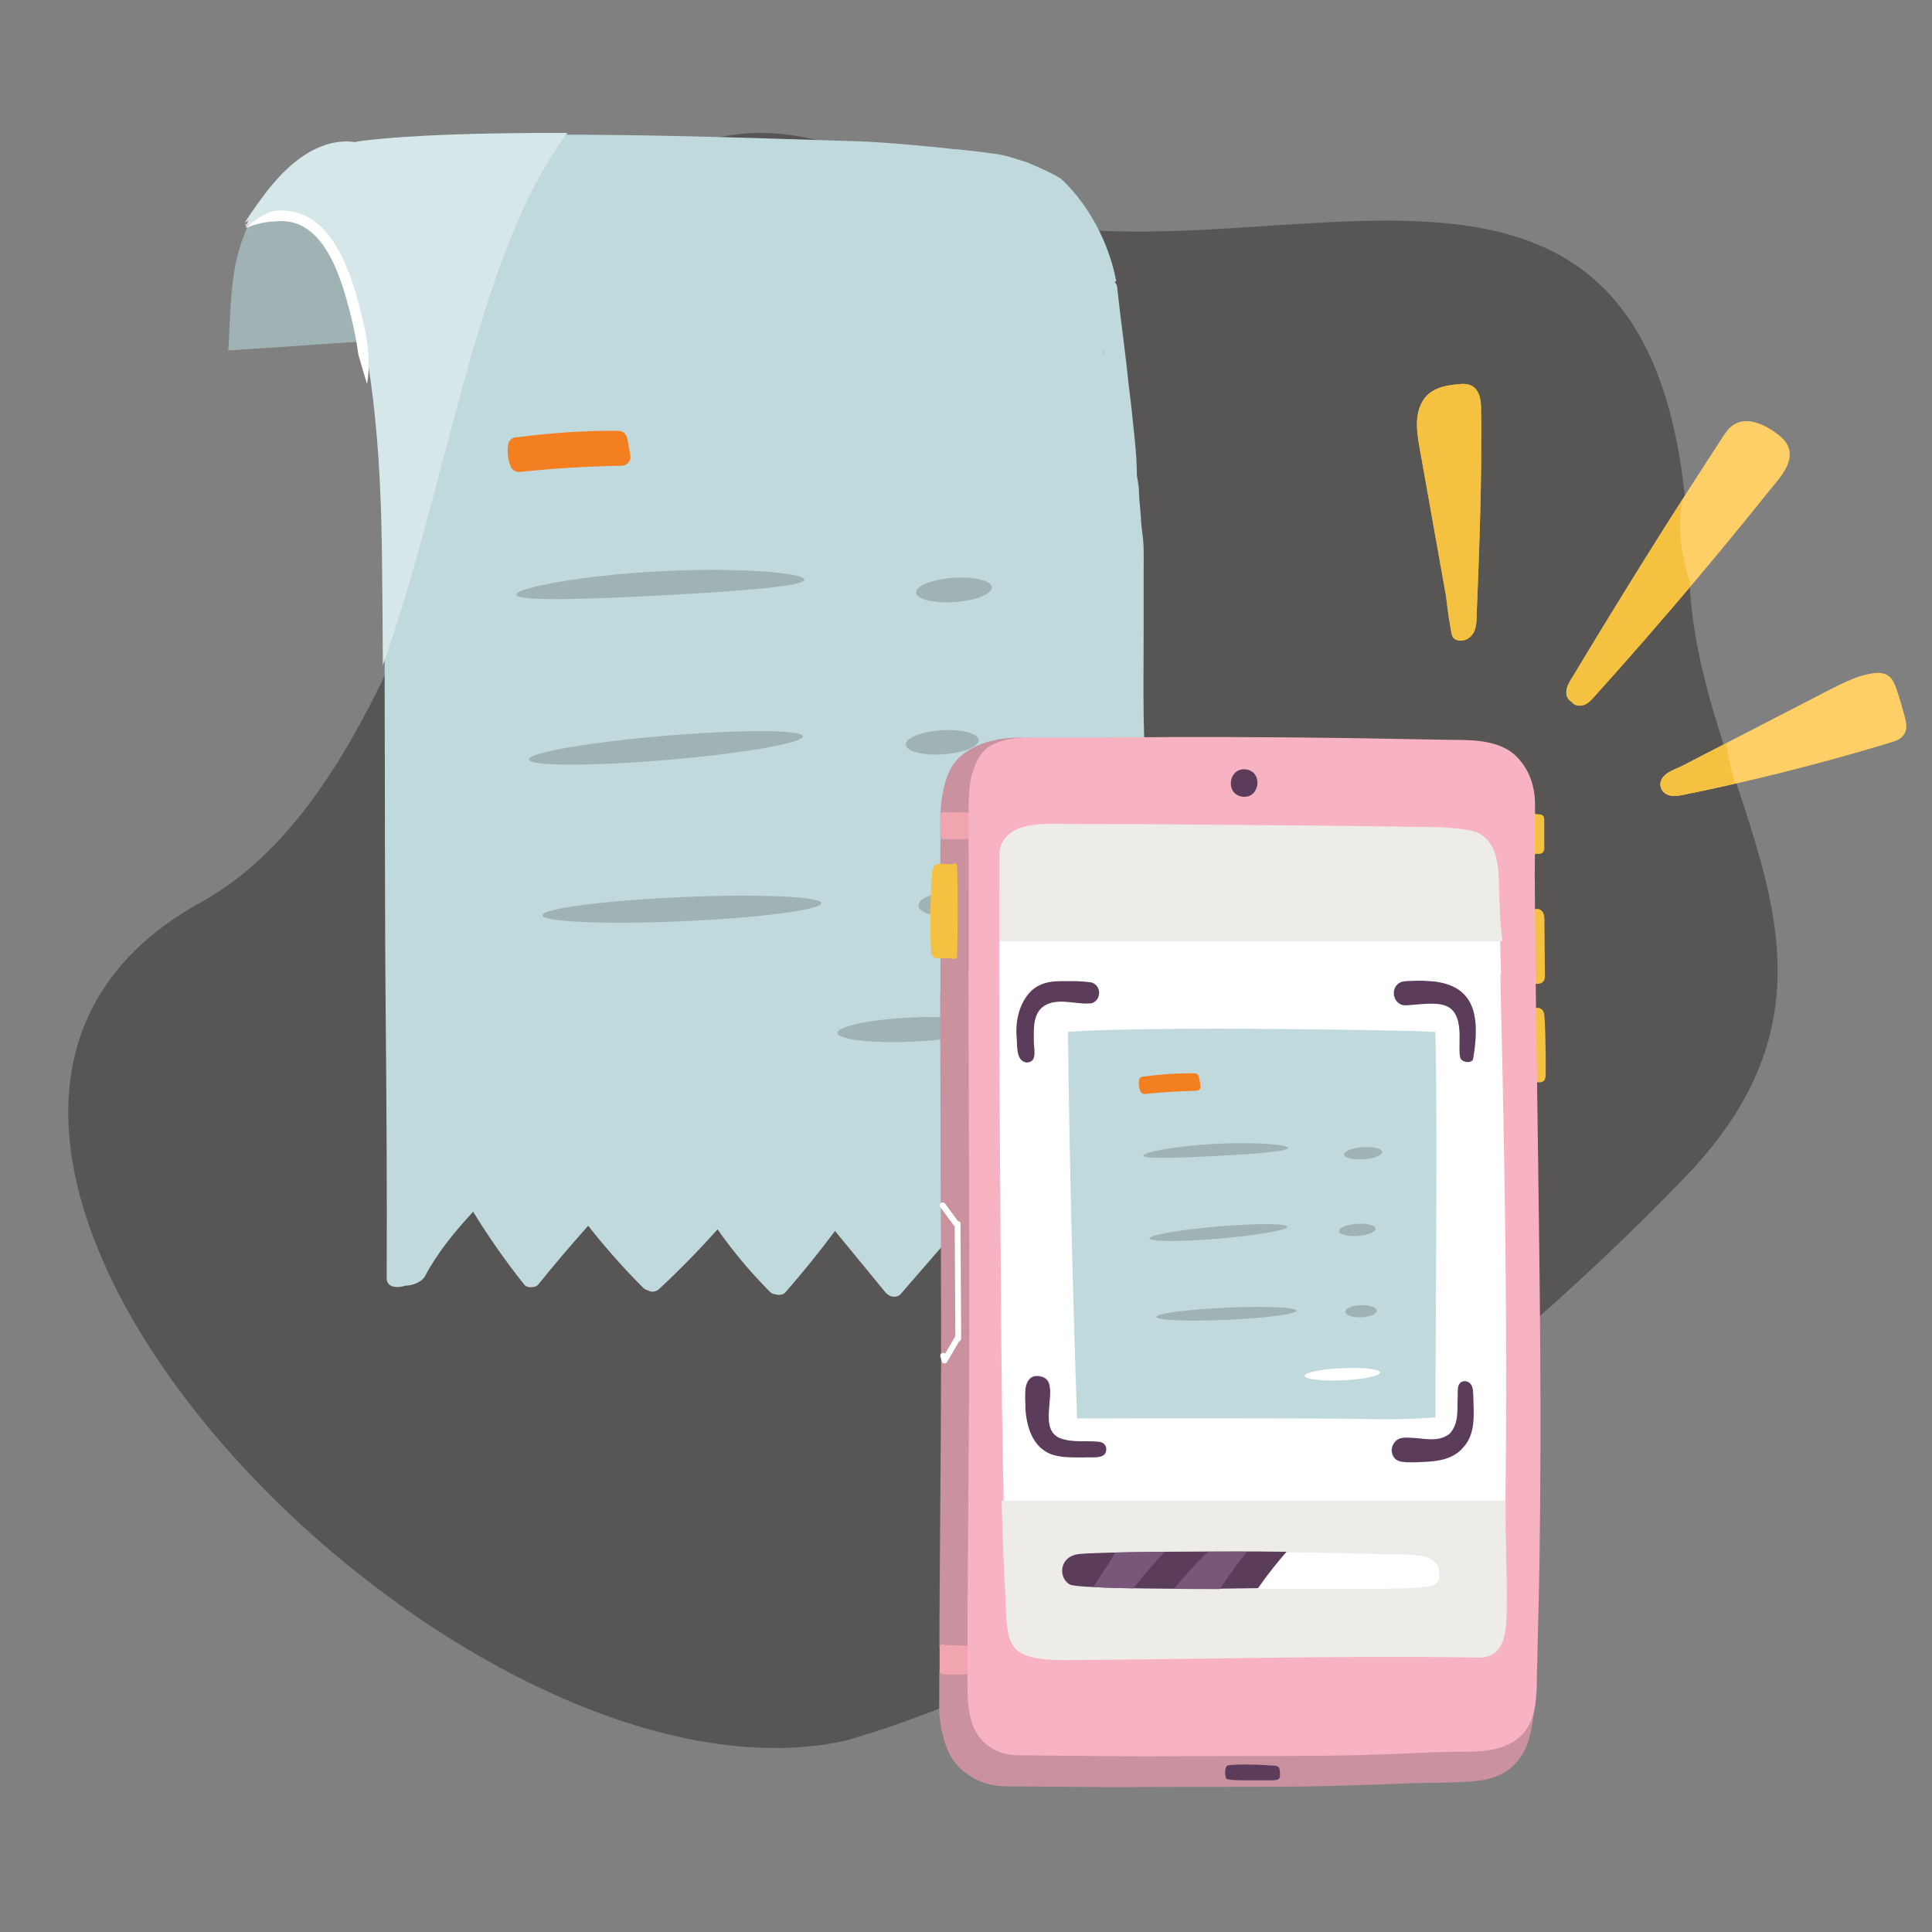 <?xml version="1.0" encoding="UTF-8"?><svg xmlns="http://www.w3.org/2000/svg" viewBox="0 0 200 200"><rect x="0" y="0" width="200" height="200" fill="#808080" stroke="none"/><defs><style>.cls-1{fill:#c0d9dd;}.cls-2{fill:#fec00f;}.cls-3{fill:#f47f20;}.cls-4{fill:#eeece9;}.cls-5{fill:#575655;}.cls-6{fill:#a0b3b4;}.cls-7{fill:#d5e7e9;}.cls-8{fill:#f7b3c2;}.cls-9{fill:#fff;}.cls-10{fill:#e4b241;}.cls-11{fill:#ca919e;}.cls-12{fill:#f1a5af;}.cls-13{fill:#79577a;}.cls-14{fill:#ffcf67;}.cls-15{fill:#d5e3e7;}.cls-16{fill:#f5c141;}.cls-17{fill:#5b3d5b;}</style></defs><g id="BG_x5F_Strong"><path class="cls-5" d="M87.5,180.2c30.39-8.68,65.73-36.25,87.03-58.44,20.94-21.81.74-39.81.34-62.61-1.08-61.97-53.72-20.93-82.46-41.79C47.86-3.96,52.96,75.67,20.77,93.42c-43.27,23.87,26.14,95.65,66.73,86.78Z"/></g><g id="Outline"><path class="cls-1" d="M96.3,24.38c.32,0,.63-.54.94-.54-.32,0-.63.54-.94.54h0Z"/><path class="cls-4" d="M109.61,24.88c.22.46.39,1.4.98,1.52.09.02.39-.22.47-.27.11-.06.22-.13.33-.19.02-.01.13-.06.14-.08.06-.36-.1-.74-.25-1.07-.18-.4-.41-.78-.64-1.15-.54-.86-1.04-1.78-1.78-2.5l-.94.54c.79.72,1.35,1.64,1.87,2.56.27.47.52.96.72,1.46.13.34.19.79.57.94.06.03.41-.23.47-.27.11-.06.22-.13.33-.19.03-.02.13-.06.14-.08.27-.85-.17-1.73-.51-2.49-.43-.94-.91-1.86-1.35-2.8l-.94.54c.4.83.81,1.66,1.12,2.53.24.68.62,1.49.48,2.22l.94-.54c-.15-.12-.2-.24-.18-.43l-.94.54.22-.05c.15-.03.34-.19.47-.27s.31-.24.47-.28l-.22.05c-.15.03-.34.19-.47.27-.07.04-.46.2-.47.28-.02.19.03.31.18.43.02.02.93-.48.94-.54.14-.73-.24-1.55-.48-2.22-.31-.87-.73-1.69-1.12-2.53,0,.02-.96.51-.94.54.44.94.92,1.86,1.35,2.8.34.76.78,1.64.51,2.49l.94-.54c-.37-.15-.44-.58-.56-.91-.19-.52-.46-1.01-.73-1.49-.52-.92-1.08-1.84-1.87-2.56-.02-.02-.43.24-.47.27-.04.02-.45.29-.47.28.74.71,1.24,1.63,1.78,2.5.23.37.46.75.64,1.15.15.32.31.7.25,1.07l.94-.54c-.59-.12-.77-1.06-.98-1.52,0,.02-.96.51-.94.54h0Z"/><path class="cls-4" d="M86.51,23.63c.32,0,.63-.54.94-.54-.32,0-.63.54-.94.54h0Z"/><path class="cls-4" d="M93.79,27.9c.32,0,.63-.54.94-.54-.32,0-.63.54-.94.54h0Z"/><path class="cls-15" d="M110.11,21.32s.05-.03.07-.04c.03.03.07.07.1.1-.01,0-.03.01-.06.03-.04-.03-.07-.05-.11-.08ZM111.69,22.85s0,0-.01,0c0,0-.01-.01-.02-.02.03-.01.05-.02.07-.03,0,0,0,.01.01.02-.02,0-.03.02-.05.03ZM111.63,28.83c.06-.04.13-.07.19-.11-.02,0-.03-.02-.05-.02.01-.01.03-.03.04-.04.16-.02.32-.02.47-.02-.05.02-.1.03-.15.06-.06.02-.12.04-.18.06,0-.02.03-.05.08-.08-.13.07-.26.15-.38.22-.03.02-.06.03-.08.04-.06.03-.14.07-.23.11.1-.07.19-.15.28-.23Z"/><path class="cls-15" d="M113.13,28.9c.18.25.43.49.75.5.01,0,.03-.01.04-.02.03-.02.07-.04.1-.05.11-.06.22-.13.33-.19s.22-.13.33-.19l.07-.04s.04-.03.06-.04c-.32-.02-.57-.26-.75-.5,0,0-.16.09-.14.08-.11.06-.22.13-.33.19s-.22.13-.33.19c-.01,0-.14.08-.14.08h0Z"/><path class="cls-15" d="M100.76,16.3c-.3-.02-.6-.02-.9-.06-.27-.04-.65-.11-.77-.39l-.94.54c.62-.13,1.27-.15,1.91-.07.31.04.59.12.87.25s.58.26.9.28c.02,0,.14-.07.14-.08.11-.06.22-.13.33-.19s.22-.13.33-.19c.03-.02.11-.09.14-.08-.32-.03-.61-.16-.9-.28s-.56-.21-.87-.25c-.63-.07-1.28-.05-1.91.07-.1.02-.95.54-.94.54.12.28.5.35.77.39.3.04.6.04.9.06.02,0,.14-.07.14-.08.11-.06.22-.13.33-.19s.22-.13.33-.19c.03-.02.11-.08.14-.08h0Z"/><path class="cls-15" d="M106.28,46.69h-.25s-.03.01-.04.02c-.03.02-.07.04-.1.05-.11.06-.22.13-.33.19s-.22.13-.33.19l-.07.04s-.04.03-.06.04h.25s.03-.01.04-.02c.03-.02.07-.04.1-.05.11-.06.22-.13.33-.19s.22-.13.33-.19l.07-.04s.04-.03.06-.04h0Z"/><path class="cls-2" d="M114.34,28.99c-.12.07-.25.14-.37.21.26-.13.54-.28.54-.33-.08.05-.16.09-.24.15.02-.01.05-.01.07-.03Z"/><path class="cls-2" d="M114.17,36.23c.04.21.08.41.12.62-.02-.22-.05-.44-.08-.66-.01.01-.03.02-.05.03Z"/><path class="cls-2" d="M33.58,19.8c.45.13.86.4,1.23.75,2.18-.2,4.9-.47,7.99-.77-.18-.32-.36-.64-.56-.94-1.47-2.29-3.64-4.18-6.51-4.02-3.38.19-6.04,2.75-8.01,5.27-.72.93-1.4,1.9-2.04,2.89-.06.09-.09.18-.11.26-.04.11-.04.21,0,.32.17-.81,2.59-5.3,8.01-3.76Z"/><path class="cls-6" d="M38.02,35.32l71.82-4.81c.05-3.42-1.82-6.55-4.48-8.78-1.04-.87-2.19-1.61-3.39-2.17-4.31-2.01-9.21-2.27-13.96-2.4-13.36-.38-32.42,1.38-45.19,2.62-3.09.3-5.81.57-7.99.77-.37-.35-.78-.62-1.23-.75-5.42-1.53-7.84,2.96-8.01,3.76,0,.01,0,.03-.01.04-.15.28-.26.57-.35.88-1.52,3.58-1.37,8.96-1.6,11.8l14.13-.95c.06.05.1.09.14.12.06.05.1.09.1.1.01-.07.02-.15.03-.23Z"/><path class="cls-7" d="M25.57,23.25c-.38-.21-.09.26,0,0h0Z"/><path class="cls-1" d="M119.55,129.75c-.45-4.46-.74-12.98-1.21-24.53.06-3.26.11-6.52.15-9.78.03-2.1.04-4.19.05-6.29.19-.08.07-7.93-.07-11.77-.02-1.06-.05-2.11-.08-3.17-.04-3.06,0-6.13,0-9.19v-5.84c0-.94.02-1.89-.02-2.83-.04-.89-.23-1.76-.26-2.64-.03-.91-.19-1.8-.2-2.71-.01-.6-.11-1.18-.22-1.76,0-1.27-.1-2.55-.23-3.82-.18-1.77-.35-3.55-.59-5.32-.34-3.36-.82-6.71-1.19-10.06,0-.35-.08-.67-.3-.85.06-.03.11-.05.17-.08-.36-1.96-1.61-6.59-5.53-10.44-.63-.62-3.71-1.86-3.72-1.87,0,0-1.49-.49-2.26-.69-.9-.23-5.3-.73-5.4-.67,0,0,0,0,0,0,0,0,0,0,0,0,.08-.05-6.78-.73-10-.82-10.19-.29-37.76-1.46-50.98.13-.26.03-.49.08-.74.13-.38-.06-.78-.09-1.19-.06-3.38.19-6.04,2.75-8.01,5.27-.05.06-.09.12-.14.19-.11.14-.21.28-.31.42-.56.75-1.09,1.51-1.59,2.29-.06.09-.09.18-.11.26,0,0,.12-.12.35-.28-.2.44-.3.73-.32.78.29-.52,2.26-1.52,4.78-1.5.86.25,1.81.72,2.82,1.56,2.98,2.47,3.66,6.62,4.35,9.91.12.57.22,1.15.33,1.73h0c.51,2.73.88,5.47,1.16,8.23,0,.01,0,.02,0,.03.09.9.17,1.81.24,2.71,0,.05,0,.1.01.15.07.86.12,1.73.17,2.59,0,.13.01.26.02.39.04.79.08,1.58.11,2.37.01.3.02.61.03.91.02.62.04,1.25.06,1.87.02.95.04,1.89.05,2.84.05,3.79.07,7.57.09,11.36,0,.81,0,1.61,0,2.42.04,11.33,0,22.66.11,33.99.08,9,.14,18,.1,27,0,.97,1.04,1.07,1.95.78.78,0,1.72-.42,2.01-.97,1.28-2.43,3.1-4.64,5-6.7.01.03.02.07.04.1,1.59,2.59,3.34,5.08,5.24,7.46.18.23.51.31.81.26.25,0,.49-.08.65-.28,1.67-2.07,3.39-4.09,5.16-6.07,1.77,2.25,3.67,4.4,5.7,6.43.13.13.29.21.46.25.38.23.85.18,1.19-.14,2.11-1.96,4.12-4.02,6.04-6.17,1.21,1.72,2.52,3.36,3.94,4.91h0s0,0,0,0c.48.53.98,1.05,1.48,1.56.08.08.18.15.29.19.11.05.22.07.34.08,0,0,0,0,.01,0,.14.05.29.06.44.04.12-.01.23-.04.33-.1.08-.04.15-.1.21-.17,1.79-2.05,3.49-4.16,5.12-6.34.74.9,1.48,1.8,2.22,2.7,1.01,1.23,2.02,2.46,3.03,3.69.04.05.09.1.15.13,0,0,0,.01.02.02.09.08.2.15.32.2.15.06.32.07.48.06.21-.02.42-.09.57-.26,1.05-1.21,2.09-2.41,3.14-3.62.52-.6,1.03-1.19,1.55-1.79.3-.34.59-.7.91-1.03,1.87,2.12,3.75,4.24,5.62,6.36.05.06.12.1.18.15.1.07.2.13.32.16.22.07.46.06.68-.03.11-.05.21-.11.3-.2,2.09-2.14,4.08-4.38,5.98-6.69,2.12,2.03,4.13,4.17,6.02,6.41.22.26.62.33.96.23,0,0,.01,0,.02,0,0,0,0,0,0,0,0,0,.02,0,.03,0,.11,0,.23-.03.34-.08.12-.05.23-.13.32-.22.09-.09.17-.2.22-.31.05-.12.07-.24.05-.37-.12-1.07-.23-2.14-.34-3.21ZM114.17,36.23s.03-.02.05-.03c.03.22.05.44.08.66-.04-.21-.08-.41-.12-.62Z"/><path class="cls-1" d="M114.17,36.23s.03-.02.05-.03c.03.22.05.44.08.66-.04-.21-.08-.41-.12-.62Z"/><path class="cls-3" d="M65.26,47.24c-.1-.59-.2-1.18-.3-1.77-.08-.47-.45-.91-.97-.85,0,0-.01,0-.02,0-.07-.02-.15-.03-.23-.03-3.38,0-6.76.22-10.11.67h0c-.45-.04-.95.23-1.02.72-.11.77-.05,1.54.23,2.26.14.37.51.66.93.62,3.54-.38,7.09-.59,10.64-.65.46,0,.93-.5.85-.97h0Z"/><path class="cls-6" d="M83.27,60c0-.68-6.71-1.3-14.99-.86-8.28.43-14.9,1.75-14.82,2.42.08.7,6.76.5,14.95.08,8.19-.44,14.86-.94,14.86-1.64Z"/><path class="cls-6" d="M83.11,76.22c-.06-.69-6.46-.71-14.29-.05-7.83.66-14.14,1.76-14.08,2.45.06.69,6.46.71,14.29.05,7.83-.66,14.14-1.76,14.08-2.45Z"/><path class="cls-6" d="M85.03,93.49c-.03-.69-6.52-.97-14.49-.62s-14.41,1.19-14.38,1.88c.03.69,6.52.97,14.49.62,7.97-.35,14.41-1.19,14.38-1.88Z"/><path class="cls-6" d="M102.68,60.79c-.05-.69-1.85-1.12-4.01-.97-2.17.15-3.89.84-3.84,1.53.05.69,1.85,1.12,4.01.97,2.17-.15,3.89-.84,3.84-1.53Z"/><path class="cls-6" d="M101.3,76.6c-.04-.69-1.77-1.14-3.85-1-2.08.14-3.73.8-3.68,1.49.04.69,1.77,1.14,3.85,1s3.73-.8,3.69-1.49Z"/><path class="cls-6" d="M101.54,93.5c-.03-.69-1.49-1.2-3.28-1.13-1.79.06-3.21.68-3.19,1.37.03.69,1.49,1.2,3.28,1.13,1.79-.06,3.21-.68,3.19-1.37Z"/><ellipse class="cls-6" cx="94.47" cy="106.58" rx="7.78" ry="1.25" transform="translate(-4.7 4.36) rotate(-2.58)"/><path class="cls-17" d="M137.33,176.14c-.11-.36-.34-.36-.7-.38-.09,0-.19,0-.29-.01-.9-.08-2.17-.1-2.64-.1h-.02c-.42,0-1.53.03-1.74.11-.13.05-.22.27-.24.6-.02.3.03.6.11.74.1.17,1.35.19,2.08.19h2.3c1.12,0,1.16-.1,1.18-.55l-.08-.03h0s0,0,0,0l.08.03h0c0-.24,0-.44-.05-.59Z"/><path class="cls-6" d="M148.84,184.56s-.01,0-.02,0c.02,0,.03,0,.02,0Z"/><polygon class="cls-6" points="97.37 86.63 97.37 86.63 97.37 86.63 97.37 86.63"/><path class="cls-11" d="M159.18,135.23c-.1-3.89-.44-23.27-.42-24.51.02-1.24-.16-19.65-.17-21.55,0-1.89.09-7.08-.3-8.06-.39-.98-1.02-2.46-2.09-3.03-1.06-.56-2.56-1.12-5.92-1.18-3.36-.07-22.24-.3-25.11-.3-2.4,0-14.37.08-18.95.04,0-.14-.1-.29-.25-.29h0c-1.82-.02-3.72.23-5.34,1.11-.6.33-1.16.74-1.62,1.26-.54.61-.88,1.37-1.12,2.14-.33,1.11-.49,2.27-.55,3.43-.01.26.01,2.15.01,2.31,0,.96-.01,1.93-.01,2.89,0,.16.19.27.33.25,0,0,0,0,0,0v.04s.9-.02.9-.02l.08,9.12h-.93s-.08-.01-.12,0c-.18.02-.26.17-.25.33h0c0,1.2,0,2.4,0,3.6-.02.04-.03.08-.03.13h0c.02,4.25.03,8.5.04,12.75,0,4.3.02,8.59.04,12.89.02,4.5.03,9,.02,13.51-.01,4.45-.05,8.9-.08,13.36-.03,4.44-.07,8.87-.09,13.31,0,.57,0,1.15,0,1.72,0,.2.17.31.32.32-.01.57-.02,1.26-.03,1.95-.02,0-.03,0-.05,0-.18.02-.26.17-.25.33h0c0,.96,0,1.91-.01,2.87,0,0,0,.01,0,.02-.01.35-.01.71,0,1.06,0,.15,0,.3,0,.46,0,.04.01.08.03.11.1,1.22.36,2.41.84,3.55.39.94,1,1.72,1.8,2.34.86.66,1.88,1.12,2.94,1.31.64.12,1.31.12,1.97.13.34,0,.67,0,1.01,0,.69,0,1.38.02,2.07.02,2.08.02,4.17.04,6.25.05,1.74.01,3.47,0,5.2-.01,3.45-.02,6.91-.01,10.36-.02,3.65,0,7.3-.04,10.95-.17.13,0,.27-.01.4-.02,2.04-.04,4.08-.16,6.12-.21.32,0,.64-.02.96-.02.14,0,.27,0,.41,0,.06,0,.12,0,.18,0,.02,0,.04,0,.06,0,.01,0,.02,0,.02,0,.01,0,.02,0,.03,0,0,0,.02,0,.02,0,.02,0,.04,0,.06,0h0c.81,0,1.62-.04,2.43-.08.8-.04,1.63-.07,2.42-.24,1.17-.25,2.28-.76,3.1-1.64.77-.81,1.26-1.87,1.52-2.94.26-1.08.4-2.18.54-3.28.02-.18-.1-.29-.24-.32.11-2.59.29-7.78.36-14.5.09-7.95.2-22.45.1-26.33Z"/><path class="cls-4" d="M153.6,85.33v.14s.23.01.23.01c-.05-.04-.18-.15-.23-.15h0Z"/><path class="cls-4" d="M165.05,83.94s.04-.03.05-.05c-.03.02-.05.03-.05.05Z"/><path class="cls-4" d="M156.59,84.92c.07-.09-.02-.17-.12-.25-.47.11.22.23.12.25Z"/><path class="cls-4" d="M105.47,126.05c.03-.07.05-.15.07-.21-.06.1-.07.16-.07.21Z"/><path class="cls-4" d="M158.51,83.56c-.24-.06-.39-.03-.33.12.27.01.13-.08.33-.12Z"/><polygon class="cls-4" points="157.84 83.62 157.69 83.5 157.87 83.7 157.84 83.62"/><path class="cls-4" d="M156.32,83.32c-.1.01-.18.02-.11.05.02-.02.06-.04.11-.05Z"/><path class="cls-4" d="M156.47,83.37l.03-.08s-.08.01-.13.02c.05,0,.09.01.1.06h0Z"/><path class="cls-4" d="M156,83.19l-.28.1.29.26c.34-.08-.36-.15-.01-.36h0Z"/><path class="cls-4" d="M154.18,83.37c-.37-.22.29-.09.43-.14-.29-.11-.78.17-.91-.12-.88,0,.13.48-.88.4.92.3.57-.42,1.37-.14h0Z"/><path class="cls-4" d="M154.69,83.7c.07-.12-.32-.19-.45-.12.11.03.28.24.45.12Z"/><polygon class="cls-4" points="152.67 82.94 152.59 83.01 152.92 83.09 152.67 82.94"/><path class="cls-8" d="M127.89,181.48c1.88.25,12.88-.08,14.71-.11,1.83-.04,8.07-.09,9.26-.23,1.19-.14,3.28-.11,4.32-.83,1.04-.73,2.02-1.54,2.26-2.83.24-1.29.61-5.27.42-7.33-.18-2.06.28-11.68.28-13.06s.15-16.46,0-18.34c-.14-1.87-.12-16.31-.19-17.32-.06-1.01-.12-11.78-.24-15.03-.12-3.25-.13-15.46-.13-16.58,0-1.12-.01-6.52-.09-7.29-.08-.78-.58-2.63-1.17-3.34-.59-.7-1.57-1.52-3.27-1.98-1.69-.46-5.45-.22-6.69-.34-1.24-.12-15.1-.16-17.22-.21s-15.13.18-16.65.04c-1.51-.14-8.8-.05-9.85.23s-1.95,1.38-2.26,2c-.31.62-.86,2.22-.83,3.39.02,1.17-.06,6.11-.02,7.17.04,1.05.03,17.46.03,19.13,0,1.67.07,14.24.07,14.24,0,0,.01,24.13,0,25.69-.01,1.56-.24,25.11-.2,26.3.04,1.19.5,3.67.96,4.4s1.32,1.8,2.77,2.07c1.45.27,7.36.14,8,.16.64.02,15.72,0,15.72,0"/><path class="cls-16" d="M159.86,87.51c0-.28,0-.55,0-.83,0-.54,0-1.09,0-1.63,0-.24.03-.5-.19-.66-.11-.08-.25-.08-.38-.1-.14-.02-.29-.03-.43-.04-.3-.03-.41.32-.26.5v3.18s-.07.08-.1.14c-.14.32.3.54.5.31.01,0,.03,0,.03,0,.07,0,.14.02.21.02.2,0,.39-.04.52-.21.14-.19.11-.46.11-.69Z"/><path class="cls-16" d="M159.93,100.95c0-.7-.01-1.4-.02-2.09,0-.69-.01-1.38-.02-2.06,0-.35,0-.7-.01-1.05,0-.3.02-.62-.03-.91-.04-.29-.19-.58-.47-.7-.26-.11-.58-.06-.76.17-.09.12-.07.25,0,.35l.07,6.68c-.13.16-.09.46.17.49.26.03.54.04.77-.11.26-.17.31-.46.3-.75Z"/><path class="cls-16" d="M160.01,111.31c0-.7,0-1.39,0-2.09-.02-1.34-.04-2.7-.13-4.04-.02-.31-.12-.63-.41-.78-.25-.13-.57-.09-.76.14-.11.14-.07.28.03.38l.2,6.57c-.09.04-.17.09-.23.16-.24.28.19.63.44.39,0,0,.01,0,.02,0,.04,0,.09,0,.13,0,.13,0,.26,0,.38-.06.26-.13.32-.41.32-.67Z"/><path class="cls-6" d="M97.35,85.37c0,.45,0,.89,0,1.34,0,.07.06.15.11.19.06.05.15.07.22.06.07-.01.15-.05.19-.11.05-.07.06-.14.06-.22,0-.45,0-.89,0-1.34,0-.07-.06-.15-.11-.19-.06-.05-.15-.07-.22-.06-.07.01-.15.05-.19.11-.05.07-.06.14-.06.22"/><path class="cls-9" d="M155.35,102.4c-.05-2.71-.15-5.42-.24-8.12-.23-2.51.43-6.2-2.48-7.47,0,0-.02.05-.05.09h0c-.07-.03-.18-.06-.3-.09.11,0,.23,0,.35,0-2.76-.66-5.63-.42-8.45-.53l-8.43-.09-16.86-.14s-8.43-.02-8.43-.02c-2.71-.05-6.98-.28-6.99,3.38-.13,11.03.1,38.43.19,49.78.07,8.13.17,16.26.52,24.39.41,6.36-.62,8.2,7.05,8.05,13.11-.09,26.95-.45,40.06-.28,0,0,1.05.01,1.05.01,2.71.25,3.21-1.85,3.27-3.93.57-21.08.26-43.93-.27-65.01Z"/><path class="cls-16" d="M99.07,99.04c.08-2.43.1-4.86.06-7.29-.01-.71-.03-1.41-.05-2.12,0-.16-.19-.27-.33-.25-.08.01-.14.05-.18.1-.44-.03-.88-.07-1.32-.06-.44,0-.67.32-.73.73-.06.45-.07.91-.1,1.36-.03.47-.05.93-.07,1.4-.07,1.85-.06,3.7.04,5.55.01.22.04.45.23.59.16.13.38.14.58.15.45.03.9.02,1.35,0,.04.05.1.08.17.09.15.02.33-.09.34-.25h0Z"/><path class="cls-12" d="M100.58,86.32l-.04-1.63s.03,0,.05,0c.16,0,.27-.19.25-.33-.02-.18-.17-.26-.33-.25-.97,0-1.93-.04-2.9-.04-.16,0-.27.19-.25.33,0,.02,0,.04.01.05-.01.36,0,.71,0,1.07,0,.2,0,.41,0,.61,0,.09,0,.17,0,.26,0,.04,0,.08,0,.12,0,0,0,0,0,.01,0,0,0,0,0,.02,0,0,0,0,0,0,0,0,0,0,0,0,0-.01,0-.02,0-.03,0,0,0,.02,0,.03,0,.02,0,.05,0,.07.01.08.05.14.1.18,0,0,0,0,0,0,0,0,0,0,.01.01.04.03.08.05.14.06.02,0,.04,0,.07,0,0,0,0,0,.01,0,.96,0,1.92,0,2.87,0,.16,0,.27-.19.25-.33-.02-.14-.13-.21-.25-.23Z"/><path class="cls-12" d="M100.44,172.79v-1.9c.08-.04.15-.1.16-.2.02-.15-.09-.33-.25-.34h0c-.86-.03-1.72-.03-2.58-.06-.07-.06-.17-.1-.25-.09-.17.02-.25.17-.25.32,0,0,0,0,0,0,0,.02,0,.05,0,.07,0,.81,0,1.62,0,2.43,0,.1.07.18.17.23.06.05.15.08.23.08.92,0,1.83,0,2.75,0,.16,0,.27-.19.25-.33-.02-.13-.11-.2-.23-.23Z"/><path class="cls-8" d="M159.12,172.8c.07-3.8.2-7.59.25-11.39.11-7.43.12-14.86.07-22.29-.05-7.43-.16-14.86-.26-22.29-.11-7.63-.22-15.26-.28-22.9,0-.97-.01-1.94-.02-2.92,0-.03,0-.06-.01-.08.02-1.17.02-2.35.02-3.53,0-.68,0-1.35,0-2.03,0-.87.04-1.75,0-2.62-.1-1.71-.74-3.32-1.99-4.52-1.15-1.1-2.86-1.48-4.4-1.58-.95-.06-1.91-.05-2.86-.07-1.1-.02-2.2-.04-3.31-.06-2.13-.04-4.25-.07-6.38-.11-4.17-.06-8.34-.1-12.51-.11-4.24-.01-8.48,0-12.71.04-2.68,0-5.35,0-8.03,0-.99,0-1.98.08-2.94.35-.61.17-1.23.43-1.71.86-.62.55-1.02,1.37-1.29,2.14-.52,1.53-.49,3.1-.49,4.69,0,0,0,.01,0,.02h0s0,0,0,0c0,0,0,0,0,0,0,.72,0,1.44,0,2.16,0,2.6,0,5.19.01,7.79,0,2.02,0,4.03,0,6.05-.02.04-.03.08-.03.13h0c.02,4.74.03,9.49.04,14.23.01,4.8.03,9.61.05,14.41.02,4.85,0,9.7-.02,14.55-.03,4.74-.07,9.47-.1,14.21-.04,4.85-.07,9.71-.07,14.56,0,.13,0,.25,0,.38,0,0,0,0,0,.01-.02.41,0,.82,0,1.23,0,.09,0,.18,0,.27,0,0,0,0,0,.01,0,.06,0,.13,0,.19,0,.96.04,1.92.23,2.86.23,1.11.66,2.14,1.49,2.93.79.75,1.85,1.2,2.93,1.3.62.06,1.26.05,1.89.04.41.02.83.02,1.24.02.93.01,1.85.02,2.78.03,2.07.02,4.15.04,6.22.05,1.72.01,3.43,0,5.15-.01,3.41-.02,6.83-.01,10.24-.02,3.62,0,7.24-.04,10.86-.17.26,0,.52-.02.78-.03,1.78-.05,3.56-.17,5.34-.22,2.3-.08,4.85.24,6.97-.84,1.22-.62,2.05-1.65,2.42-2.96.45-1.55.39-3.22.42-4.82ZM157.57,178.72c-1.51,2.23-4.58,2.05-6.94,2.08-2.35.02-4.7.18-7.06.26-.43.01-.86.03-1.3.03-.06,0-.1.02-.14.04-2.84.09-5.67.12-8.51.13-3.47.02-6.94,0-10.42.02-1.36,0-2.72.02-4.08.03-.27,0-.53,0-.8,0-.02,0-.05,0-.07,0-.04,0-.01,0,0,0,0,0-.01,0-.02,0-.07,0-.15,0-.22,0-.16,0-.32,0-.49,0-1.99-.01-3.98-.03-5.97-.05-1.18-.01-2.36-.02-3.54-.03-.05-.03-.11-.05-.18-.05h0c-.35.01-.7.02-1.04.02-.04,0-.09,0-.13,0-.03,0-.06,0-.09,0-.42,0-.83,0-1.25-.02-1.01-.03-1.99-.31-2.79-.95-.82-.65-1.28-1.58-1.52-2.58-.2-.86-.29-1.81-.28-2.66,0-.45,0-.9,0-1.35,0-4.68.03-9.37.06-14.06.03-4.74.08-9.48.1-14.22.03-4.79.05-9.57.03-14.36-.01-4.82-.04-9.64-.05-14.46,0-3.17-.01-6.34-.02-9.51,0-.03.01-.07.01-.11,0-2.79,0-5.58-.01-8.37,0-2.51,0-5.02-.01-7.53,0-1.49,0-2.99,0-4.48,0,0,0,0,0-.01,0-.71,0-1.42,0-2.13,0,0,0-.01,0-.02,0-.38,0-.76,0-1.13,0-.25,0-.43.01-.71.03-.7.12-1.41.29-2.09.2-.78.54-1.6,1.08-2.21.39-.45.97-.71,1.53-.89.92-.29,1.92-.37,2.89-.37,1.5,0,2.99,0,4.49,0,.59,0,1.18,0,1.76,0,.03.01.07.02.11.02.64,0,1.28-.01,1.92-.02.44,0,.88,0,1.33,0,.02,0,.05,0,.07-.01,3.14-.03,6.27-.04,9.41-.03,4.09,0,8.18.04,12.26.09,4.22.05,8.44.13,12.66.22,1.59.03,3.21.04,4.68.72,1.52.7,2.52,2.25,2.82,3.86.15.78.14,1.57.14,2.37,0,.8,0,1.6,0,2.4,0,1.28.02,2.56,0,3.83,0,.47-.01.95-.02,1.42,0,.05.01.1.03.14.05,7.27.14,14.55.25,21.82.11,7.3.22,14.6.28,21.9.07,7.33.08,14.65,0,21.98-.04,3.73-.1,7.46-.2,11.19-.04,1.81-.08,3.62-.13,5.42-.04,1.48-.08,3.18-.93,4.45Z"/><path class="cls-9" d="M98.83,126.75c.02,3.96.05,7.92.07,11.88,0,.39.6.31.6-.08-.02-3.96-.05-7.92-.07-11.88,0-.39-.6-.31-.6.08h0Z"/><path class="cls-9" d="M99.26,126.53l-1.43-1.94c-.09-.13-.3-.16-.43-.06s-.16.29-.06.43l1.43,1.94c.09.13.3.16.43.06s.16-.29.06-.43h0Z"/><path class="cls-9" d="M98.85,138.4l-1.35,2.32h.56c-.05-.16-.09-.32-.14-.49s-.26-.22-.4-.16c-.17.07-.21.24-.16.4s.09.33.14.49c.03.11.17.19.28.19.13,0,.22-.07.28-.18l1.35-2.32c.08-.14-.02-.34-.16-.4-.17-.07-.32.02-.4.16h0Z"/><path class="cls-17" d="M128.6,82.47c1.81.25,2.21-2.57.39-2.82-1.82-.25-2.21,2.57-.39,2.82"/><path class="cls-9" d="M155.38,100.85c0-.29-.02-.59-.02-.88-.05-2.39-.15-4.78-.24-7.17-.23-2.22.43-5.48-2.48-6.6,0,0-.02.04-.05.08h0c-.07-.03-.18-.06-.3-.08.11,0,.23,0,.35,0-2.76-.58-5.63-.37-8.45-.47l-8.43-.08-16.86-.12s-8.43-.02-8.43-.02c-2.71-.05-6.98-.24-6.99,2.98-.04,3.02-.05,7.43-.03,12.37h51.94Z"/><path class="cls-4" d="M155.52,97.44c0-.34-.18-1.05-.27-3.79-.23-2.54.43-6.27-2.49-7.56,0,0-.02.05-.05.1h0c-.07-.04-.18-.07-.3-.09.11,0,.24,0,.35,0-2.77-.67-5.65-.42-8.48-.54l-8.45-.1-16.9-.14s-8.45-.02-8.45-.02c-2.72-.05-7-.28-7.01,3.41-.04,3.46-.05,3.07-.03,8.73h52.08Z"/><path class="cls-4" d="M103.69,155.35c.07,3.15.16,5.21.3,8.36.42,6.43-.63,8.29,7.12,8.14,13.24-.09,27.22-.46,40.46-.28,0,0,1.07.01,1.07.01,2.74.25,3.24-1.87,3.31-3.98.12-4.38-.14-7.74-.09-12.24l-52.16-.02Z"/><path class="cls-9" d="M148.61,161.78c-.74-.84-2.36-.86-4.8-.89-.61,0-1.28-.01-1.99-.03-6.2-.18-14.96-.24-18.14-.24h-.1c-2.92,0-10.5.08-11.96.26-.89.11-1.5.64-1.65,1.41-.13.7.18,1.42.77,1.74.72.39,9.27.45,14.31.45h15.82c7.69,0,7.99-.23,8.11-1.3l-.54-.08h0s0,0,0,0l.54.06h0c.06-.57-.06-1.03-.37-1.39Z"/><path class="cls-17" d="M133.19,160.64c-4.47-.07-7.47-.02-9.5-.02h-.1c-2.92,0-10.5.08-11.96.26-.89.11-1.5.64-1.65,1.41-.13.7.18,1.42.77,1.74.72.39,9.27.45,14.31.45l5.17-.07c.91-1.32,1.91-2.57,2.96-3.78Z"/><path class="cls-13" d="M115.44,160.71c-.61,1.15-1.39,2.21-2.09,3.3-.06.09-.12.19-.17.29,1.14.06,2.58.1,4.13.13,1.05-1.29,2.12-2.57,3.24-3.79-1.63.02-3.49.04-5.11.08Z"/><path class="cls-13" d="M125.12,160.63h-.08c-1.25,1.21-2.4,2.51-3.52,3.85,1.68.02,3.35.02,4.76.02.14-.21.27-.42.41-.62.76-1.1,1.55-2.17,2.37-3.23-1.64-.01-3.02-.02-3.93-.02Z"/><path class="cls-17" d="M145.28,101.6c.83-.14,3.63-.08,4.45.1,2.04.46,3.29,2.26,3.44,4.29.05.73.1,3.23-.13,3.8-.42,1.07-2.27.87-2.42-.38-.18-1.5.62-4.32-1.09-5.1-.95-.44-2.98-.06-4.12-.18-1.48-.16-1.53-2.3-.13-2.53Z"/><path class="cls-9" d="M145.28,101.6c3.33-.31,7.12-.42,8.14,3.57.31,1.51.35,2.96.19,4.48-.02.18-.12.46-.24.64-.82,1.24-2.94.82-3.24-.62-.2-1.42.23-2.56.04-3.87-.33-2.16-2.94-1.33-4.58-1.58-1.54.04-1.88-2.37-.31-2.62h0ZM145.28,101.6c-1.51.27-1.2,2.59.32,2.47,3.35-.24,5.62-.84,5.49,3.59,0,.63-.04,1.33.06,1.77.07.51,1.02.71,1.33.27,1.1-6.22-.74-8.69-7.21-8.1h0Z"/><path class="cls-17" d="M107.14,142.46c.65-.11,1.34.17,1.51.85.38,1.51-.72,4.35,1.08,5.26.88.45,3.01.1,4.1.2,1.61.14,1.63,2.38.07,2.55-1.14.13-3.9.09-4.94-.31-2.94-1.13-3.04-4.46-2.82-7.16.05-.62.31-1.28,1-1.4Z"/><path class="cls-9" d="M107.14,142.46c3.27-.27.25,5.04,2.79,5.91,1.73.57,4.96-1.21,5.61,1.38.26,2.16-1.85,2.25-3.38,2.16-1.33-.08-2.72-.1-3.92-.81-1.84-1.05-2.32-3.37-2.25-5.27.13-1.11-.26-3.01,1.14-3.37h0ZM107.14,142.46c-1.4.39-.94,2.27-.99,3.37.12,1.83.71,3.82,2.45,4.62,1.08.49,2.39.4,3.58.43.88-.09,2.4.28,2.34-.94-.06-.4-.34-.68-.89-.7-1.28-.12-2.6.12-3.9-.36-2.82-1.17.82-6.61-2.58-6.41h0Z"/><path class="cls-17" d="M144.42,151.02c-.76-.76-.27-2.13.88-2.24,1.32-.12,3.64.41,4.6-.58s.42-3.34.54-4.63c.15-1.54,2.34-1.5,2.54.16.11.92.07,2.99-.09,3.91-.28,1.61-1.48,3.03-3.06,3.5-.97.29-3.64.31-4.68.2-.22-.02-.58-.16-.74-.32Z"/><path class="cls-9" d="M144.42,151.02c-.48-.45-.49-1.26-.07-1.76.41-.56,1.16-.57,1.78-.57,1.14-.05,2.66.15,3.52-.64,1.22-1.6-.58-4.11.81-5.68,1.09-1.04,2.93-.18,3.03,1.22.14,2.28.19,4.97-1.65,6.63-1.5,1.47-3.68,1.22-5.6,1.19-.62-.05-1.33.04-1.84-.39h0ZM144.42,151.02c.52.42,1.22.32,1.84.35,1.82-.04,3.95-.02,5.21-1.53,1.31-1.4,1.09-3.41,1.05-5.2-.04-.5.02-1.08-.34-1.43-.25-.28-.76-.31-1-.07-.35.32-.26.93-.28,1.41-.07,1.3.18,2.83-.87,3.9-1.19.88-2.59.44-3.89.39-.61-.03-1.33-.1-1.75.44-.42.48-.43,1.27.04,1.73h0Z"/><path class="cls-17" d="M109.02,101.61c.76-.08,3.35-.13,4.01.03,1.27.31,1.17,2.26-.11,2.48-1.37.23-3.72-.45-4.76.56-.98.96-.45,3.36-.58,4.67-.15,1.55-2.38,1.51-2.55-.22-.31-3.09.17-7.11,3.99-7.52Z"/><path class="cls-9" d="M109.02,101.61c1.27-.1,2.54-.15,3.83-.08.32.03.68.16.9.44.78.87.13,2.42-1.04,2.45-1.62.32-4.07-.55-4.53,1.33-.41,1.66.91,5.44-2.06,5.17-1.8-.37-1.5-2.37-1.43-3.72.12-2.54,1.5-5.42,4.33-5.59h0ZM109.02,101.61c-2.82.19-3.97,3.13-3.79,5.61.11.89-.13,2.6,1.03,2.77,1.25-.01.7-1.54.76-2.44,0-1.01-.07-2.24.69-3.1,1.33-1.35,3.52-.47,4.96-.57.58.04,1.02-.37,1.1-.95.09-.56-.29-1.18-.93-1.25-1.25-.16-2.54-.15-3.81-.07h0Z"/><path class="cls-1" d="M111.5,146.84c6.34-.02,25.57-.03,28.85.04,2.75.06,5.51.08,8.25-.16,0-.12,0-.25,0-.37-.03-3.99.22-29.35.02-38.1-.01-.46-.02-.95-.04-1.43-.6,0-1.98-.11-2.5-.1-.5,0-24.98-.57-35.52.09.12,11.89.5,27.74.94,40.03Z"/><path class="cls-3" d="M124.28,112.43c-.05-.3-.1-.59-.15-.89-.04-.24-.22-.46-.49-.43,0,0,0,0-.01,0-.04,0-.08-.01-.12-.01-1.7,0-3.4.11-5.08.34h0c-.23-.02-.48.12-.51.36-.05.39-.02.77.12,1.14.07.18.26.33.47.31,1.78-.19,3.56-.3,5.35-.33.23,0,.47-.25.43-.49h0Z"/><path class="cls-6" d="M133.34,118.84c0-.34-3.37-.65-7.54-.43-4.16.22-7.49.88-7.45,1.22.04.35,3.4.25,7.51.04,4.12-.22,7.47-.47,7.47-.83Z"/><path class="cls-6" d="M133.26,126.99c-.03-.35-3.24-.36-7.18-.02-3.94.33-7.11.88-7.08,1.23.03.35,3.24.36,7.18.02,3.94-.33,7.11-.88,7.08-1.23Z"/><path class="cls-6" d="M134.22,135.68c-.02-.35-3.28-.49-7.28-.31s-7.24.6-7.23.95c.02.35,3.28.49,7.28.31,4.01-.18,7.24-.6,7.23-.95Z"/><path class="cls-6" d="M143.09,119.24c-.02-.35-.93-.56-2.02-.49-1.09.08-1.95.42-1.93.77.02.35.93.56,2.02.49,1.09-.08,1.95-.42,1.93-.77Z"/><path class="cls-6" d="M142.4,127.19c-.02-.35-.89-.57-1.93-.5-1.05.07-1.87.4-1.85.75.02.35.89.57,1.93.5s1.87-.4,1.85-.75Z"/><path class="cls-6" d="M142.52,135.68c-.01-.35-.75-.6-1.65-.57-.9.03-1.61.34-1.6.69s.75.6,1.65.57,1.61-.34,1.6-.69Z"/><ellipse class="cls-9" cx="138.96" cy="142.26" rx="3.91" ry=".63" transform="translate(-6.26 6.4) rotate(-2.58)"/><path class="cls-7" d="M37.47,14.58c-.26.03-.49.08-.74.13-.38-.06-.78-.09-1.19-.06-3.38.19-6.04,2.75-8.01,5.27-.05.06-.09.12-.14.19-.11.14-.21.28-.31.42-.56.75-1.09,1.51-1.59,2.29-.06.09-.09.18-.11.26,0,0,.12-.12.35-.28-.2.44-.3.73-.32.78.29-.52,2.26-1.52,4.78-1.5.86.25,1.81.72,2.82,1.56,2.98,2.47,3.66,6.62,4.35,9.91,1.63,7.83,2.08,15.85,2.18,23.83.05,3.83.07,7.66.09,11.49,6.82-19.15,9.69-42.54,19.1-55.11-8.05-.02-15.86.16-21.28.82Z"/><path class="cls-17" d="M132.46,183.15c-.11-.36-.34-.36-.7-.38-.09,0-.19,0-.29-.01-.9-.08-2.17-.1-2.64-.1h-.02c-.42,0-1.53.03-1.74.11-.13.05-.22.27-.24.6-.02.3.03.6.11.74.1.17,1.35.19,2.08.19h2.3c1.12,0,1.16-.1,1.18-.55l-.08-.03h0s0,0,0,0l.08.03h0c0-.24,0-.44-.05-.59Z"/><path class="cls-9" d="M37.99,39.76l-.89-3.04c-.14-1.02-.33-2.04-.54-3.05-1-4.12-2.74-11.45-8.16-10.74-.98,0-1.97.31-2.98.65.79-.71,1.7-1.32,2.79-1.72,6.23-.86,8.33,6.86,9.42,11.58.5,2.08.72,4.19.37,6.31h0Z"/><g id="Layer_12"><path class="cls-10" d="M152.79,64.74c.09-.52.07-1.06.09-1.59.02-.56.05-1.13.07-1.69.04-1.14.09-2.29.13-3.43.08-2.27.15-4.55.2-6.82.05-2.27.07-4.55.06-6.82,0-.56,0-1.13-.02-1.69,0-.5.01-1.02-.11-1.51-.12-.49-.36-.96-.8-1.22-.51-.3-1.08-.24-1.63-.18-.96.1-1.95.28-2.74.87-.81.61-1.21,1.58-1.32,2.56-.11,1,.04,2.02.21,3.01l.62,3.46c.71,4,1.42,8.01,2.14,12.01.06.53.13,1.06.2,1.59.06.46.13.91.21,1.36.03.21.07.41.11.62.06.3.08.65.34.85.43.31,1.03.23,1.45-.04.47-.3.7-.8.79-1.33h0Z"/><path class="cls-14" d="M172.91,63.17c3.47-4.05,6.87-8.15,10.2-12.31.67-.84,1.5-1.7,1.92-2.71.19-.45.3-.95.22-1.43-.1-.62-.46-1.13-.95-1.54-1.46-1.22-3.88-2.49-5.42-.69-.42.49-.75,1.07-1.1,1.61-.36.55-.72,1.11-1.08,1.66-.73,1.13-1.45,2.25-2.18,3.38-1.43,2.23-2.84,4.47-4.24,6.71-1.4,2.24-2.79,4.5-4.17,6.75-.69,1.13-1.37,2.26-2.06,3.39-.34.57-.68,1.13-1.02,1.7-.3.5-.68,1-.83,1.57-.15.55,0,1.11.5,1.41.19.25.52.39.85.38.61-.03.99-.38,1.38-.81.9-1,1.8-2.01,2.7-3.02,1.78-2.01,3.54-4.03,5.28-6.07h0Z"/><path class="cls-14" d="M197.32,75.53c.1-.55-.09-1.13-.23-1.66-.15-.59-.32-1.17-.51-1.75-.19-.57-.35-1.21-.68-1.72-.36-.57-.97-.78-1.62-.74-1.09.07-2.18.47-3.18.91-1.08.49-2.13,1.06-3.18,1.6-4.56,2.35-9.12,4.7-13.67,7.06l-.2.1c-.44.19-.89.38-1.3.62-.44.25-.84.67-.87,1.2-.03.64.45,1.09,1.04,1.21.55.12,1.12-.04,1.66-.15.6-.12,1.2-.25,1.8-.37,2.43-.51,4.85-1.07,7.27-1.66,2.38-.59,4.75-1.21,7.11-1.87,1.18-.33,2.36-.67,3.53-1.02.58-.17,1.17-.34,1.75-.53.6-.19,1.14-.56,1.26-1.22Z"/></g><g id="Layer_12-2"><path class="cls-16" d="M152.79,64.74c.09-.52.07-1.06.09-1.59.02-.56.05-1.13.07-1.69.04-1.14.09-2.29.13-3.43.08-2.27.15-4.55.2-6.82.05-2.27.07-4.55.06-6.82,0-.56,0-1.13-.02-1.69,0-.5.01-1.02-.11-1.51-.12-.49-.36-.96-.8-1.22-.51-.3-1.08-.24-1.63-.18-.96.1-1.95.28-2.74.87-.81.61-1.21,1.58-1.32,2.56-.11,1,.04,2.02.21,3.01l.62,3.46c.71,4,1.42,8.01,2.14,12.01.06.53.13,1.06.2,1.59.06.46.13.91.21,1.36.03.21.07.41.11.62.06.3.08.65.34.85.43.31,1.03.23,1.45-.04.47-.3.7-.8.79-1.33h0Z"/><path class="cls-16" d="M174.25,51.57c-1.33,2.09-2.66,4.18-3.97,6.28-1.4,2.24-2.79,4.5-4.17,6.75-.69,1.13-1.37,2.26-2.06,3.39-.34.57-.68,1.13-1.02,1.7-.3.5-.68,1-.83,1.57-.15.55,0,1.11.5,1.41.19.25.52.39.85.38.61-.03.99-.38,1.38-.81.9-1,1.8-2.01,2.7-3.02,1.78-2.01,3.54-4.03,5.28-6.07h0c.71-.83,1.41-1.67,2.12-2.51-.93-3.04-1.53-6.14-.78-9.08Z"/><path class="cls-16" d="M178.79,77.46c-.03-.18-.05-.36-.07-.54-1.49.77-2.98,1.54-4.47,2.31l-.2.1c-.44.19-.89.38-1.3.62-.44.25-.84.67-.87,1.2-.03.64.45,1.09,1.04,1.21.55.12,1.12-.04,1.66-.15.6-.12,1.2-.25,1.8-.37,1.09-.23,2.17-.5,3.25-.74-.36-1.18-.66-2.39-.85-3.63Z"/></g></g></svg>